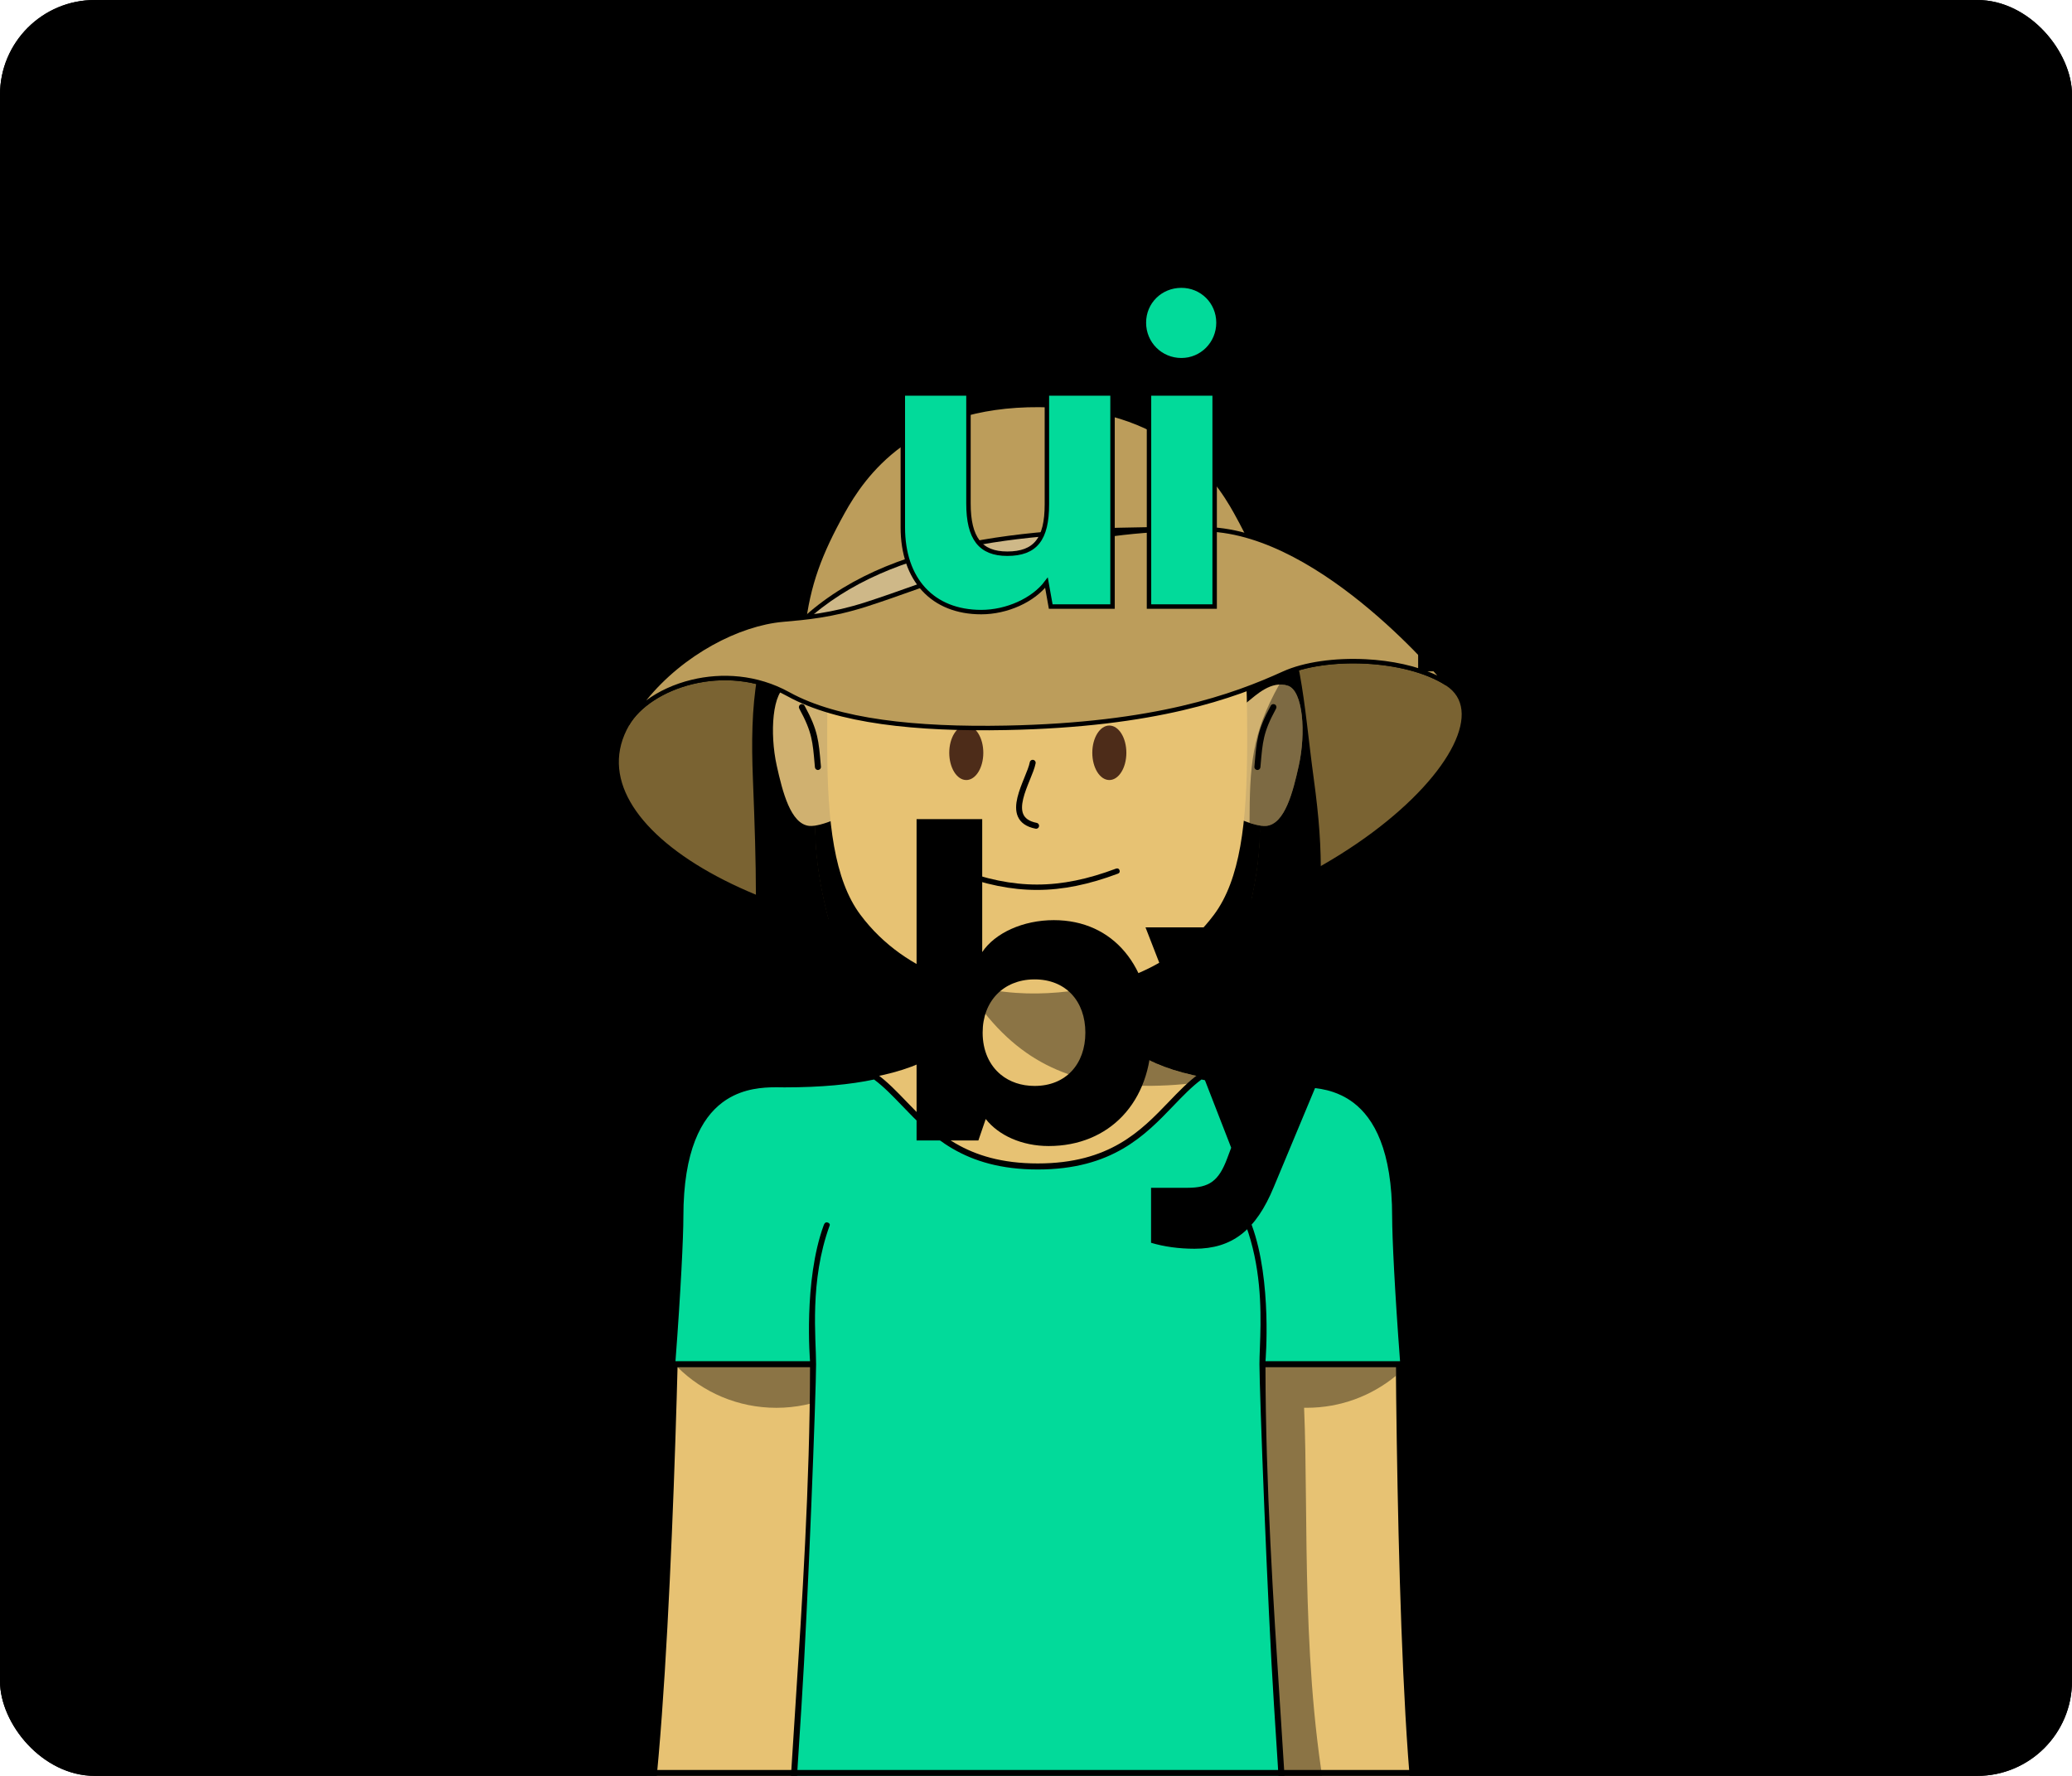 <svg width="1400" height="1200" viewBox="0 0 1400 1200" fill="none" xmlns="http://www.w3.org/2000/svg">
<g clip-path="url(#clip0_1847_2254)">
<rect width="1400" height="1200" rx="64" fill="Canvas"/>
<path opacity="0.1" fill-rule="evenodd" clip-rule="evenodd" d="M-615 600H300V648.167V650.17V656.167V658.17V849.536V857.536V921L-615 921V600ZM308 857.536V921V929H300L-615 929H-623V600V592H-615H300H308H1092H1100H2015H2023V600V921V929H2015L1100 929H1092V857.536H310L308 857.536ZM308 849.536L310 849.536L1090 849.536L1092 849.536V658.17H308V849.536ZM1100 849.536V857.536V921L2015 921V600H1100V648.167V650.17V656.167V658.17V849.536ZM308 648.167V600H1092V648.167H308Z" fill="CanvasText"/>
<rect opacity="0.1" x="4" y="-4" width="472" height="232" rx="20" transform="matrix(1 0 0 -1 -296.074 332)" stroke="CanvasText" stroke-width="8"/>
<path opacity="0.1" d="M-133.737 132.586C-153.05 123.555 -197.56 154.089 -211.723 190.118C-218.655 207.754 -226.646 224.39 -220.94 235.165C-204.977 265.306 -175.057 172.723 -154.036 179.026C-138.215 183.77 -160.232 245.114 -132.13 266.059C-93.682 294.716 -66.71 182.148 -22.361 200.386C-10.066 205.442 -33.775 275.951 -8.837 285.21C10.997 292.574 50.242 232.252 67.987 243.773C81.142 252.313 37.795 280.912 53.697 301.505C78.256 333.306 107.79 292.329 107.423 247.223C107.201 219.974 91.246 199.746 71.922 198.795C51.028 197.766 21.517 254.898 8.447 238.564C-3.455 223.688 12.91 136.334 -28.34 150.437C-69.59 164.54 -79.838 229.519 -107.943 214.547C-137.559 198.77 -108.49 144.391 -133.737 132.586Z" fill="CanvasText"/>
<path opacity="0.1" d="M1176.91 505C1171.59 505 1167.43 509.597 1167.96 514.896L1174.46 579.896C1174.92 584.496 1178.79 588 1183.41 588H1234.36C1238.99 588 1242.86 584.496 1243.32 579.896L1249.82 514.896C1250.35 509.597 1246.19 505 1240.86 505H1176.91Z" stroke="CanvasText" stroke-width="8" stroke-linejoin="round"/>
<path opacity="0.1" d="M1190.96 453.092C1190.96 453.092 1182.02 449.668 1174.38 452.132C1166.61 454.64 1159.4 461.549 1163.25 468.754C1166.72 475.229 1175.06 475.869 1182.02 473.603C1190.96 470.689 1192.45 462.16 1192.45 462.16" stroke="CanvasText" stroke-width="8" stroke-linecap="round"/>
<path opacity="0.1" d="M1220.12 449.337C1220.12 449.337 1229.76 445.686 1237.22 448.497C1244.69 451.307 1252.8 457.989 1248.88 465.068C1245.36 471.409 1237.22 472.188 1229.56 469.753C1221.9 467.319 1218.68 458.326 1218.68 458.326" stroke="CanvasText" stroke-width="8" stroke-linecap="round"/>
<path opacity="0.1" d="M1190.55 413.526C1190.55 413.526 1178.18 408.287 1167.31 413.613C1156.43 418.94 1150.11 429.12 1154.2 436.024C1158.57 443.429 1168.83 443.512 1178.51 439.513C1188.19 435.514 1192.31 424.323 1192.31 424.323" stroke="CanvasText" stroke-width="8" stroke-linecap="round"/>
<path opacity="0.1" d="M1219.36 407.214C1219.36 407.214 1230.34 403.886 1242.28 406.255C1254.23 408.624 1264.62 417.938 1260.35 426.587C1256.52 434.335 1245.04 435.078 1235 432.244C1226.38 429.812 1218.71 418.212 1218.71 418.212" stroke="CanvasText" stroke-width="8" stroke-linecap="round"/>
<path opacity="0.1" d="M1184.78 369.071C1184.78 369.071 1170.58 366.314 1157.14 374.926C1143.71 383.538 1139.08 393.295 1145.78 400.542C1151.8 407.055 1164.77 404.208 1174.29 398.375C1184.78 391.95 1188.22 379.656 1188.22 379.656" stroke="CanvasText" stroke-width="8" stroke-linecap="round"/>
<path opacity="0.1" d="M1213.54 368.202C1213.54 368.202 1221.85 363.02 1240.17 363.045C1258.48 363.07 1268.58 371.394 1265.27 381.334C1262.31 390.24 1249.02 393.101 1236.72 391.912C1226.15 390.891 1214.92 379.98 1214.92 379.98" stroke="CanvasText" stroke-width="8" stroke-linecap="round"/>
<path opacity="0.1" d="M1202.36 488.8C1210.03 445.545 1211.21 389.011 1192.13 356.31" stroke="CanvasText" stroke-width="8" stroke-linecap="round"/>
<path opacity="0.1" fill-rule="evenodd" clip-rule="evenodd" d="M524 586C524 582.686 526.686 580 530 580L870 580C873.314 580 876 582.686 876 586C876 589.314 873.314 592 870 592L530 592C526.686 592 524 589.314 524 586Z" fill="CanvasText"/>
<rect opacity="0.1" x="540" y="366" width="320" height="210" rx="12" stroke="CanvasText" stroke-width="8" stroke-linejoin="round"/>
<path opacity="0.1" d="M559 541.465L559 384.465L841 384.465L841 541.465L559 541.465Z" stroke="CanvasText" stroke-width="8" stroke-linecap="round" stroke-linejoin="round"/>
<path opacity="0.1" fill-rule="evenodd" clip-rule="evenodd" d="M239.746 521H274.065C281.245 521 287.065 526.82 287.065 534V579.402C287.065 586.582 281.245 592.402 274.065 592.402H239.746C232.566 592.402 226.746 586.582 226.746 579.402V577.715C225.785 577.906 224.792 578.006 223.771 578.006C218.17 578.006 213.405 574.971 210.176 570.667C206.948 566.364 205.07 560.603 205.07 554.41C205.07 548.217 206.948 542.456 210.176 538.153C213.405 533.849 218.17 530.813 223.771 530.813C224.902 530.813 225.998 530.937 227.055 531.17C228.347 525.351 233.538 521 239.746 521ZM223.771 570.006C224.764 570.006 225.767 569.796 226.746 569.371V539.449C225.767 539.024 224.764 538.813 223.771 538.813C221.252 538.813 218.668 540.165 216.576 542.953C214.483 545.743 213.07 549.781 213.07 554.41C213.07 559.039 214.483 563.077 216.576 565.866C218.668 568.655 221.252 570.006 223.771 570.006ZM234.746 579.402V573.558C234.747 573.557 234.747 573.557 234.748 573.556V535.264C234.747 535.263 234.747 535.263 234.746 535.262V534C234.746 533.953 234.747 533.907 234.748 533.86V533.267C234.748 530.505 236.987 528.267 239.748 528.267H274.067C276.829 528.267 279.067 530.505 279.067 533.267V578.669C279.067 578.716 279.066 578.762 279.065 578.809V579.402C279.065 582.164 276.827 584.402 274.065 584.402H239.746C236.985 584.402 234.746 582.164 234.746 579.402Z" fill="CanvasText"/>
<path opacity="0.1" d="M270.906 571.2C272.563 571.2 273.906 569.857 273.906 568.2C273.906 566.543 272.563 565.2 270.906 565.2C269.249 565.2 267.906 566.543 267.906 568.2C267.906 569.857 269.249 571.2 270.906 571.2Z" fill="CanvasText"/>
<path opacity="0.1" d="M247.906 542.201V571.201H252.906V560.357C252.906 559.56 253.384 558.684 254.556 557.884C255.733 557.081 257.211 556.659 258.264 556.659C259.052 556.659 259.63 556.971 260.067 557.52C260.541 558.117 260.906 559.086 260.906 560.357V571.2L265.906 571.201V560.357C265.906 558.177 265.284 556.048 263.98 554.408C262.638 552.721 260.644 551.659 258.264 551.659C256.551 551.659 254.619 552.156 252.906 553.054V542.202L247.906 542.201Z" fill="CanvasText"/>
<path opacity="0.1" d="M96.781 588L176.781 588" stroke="CanvasText" stroke-width="8" stroke-linecap="round"/>
<circle opacity="0.1" cx="700" cy="180" r="84" stroke="CanvasText" stroke-width="8"/>
<g opacity="0.1">
<path fill-rule="evenodd" clip-rule="evenodd" d="M772.725 180C772.725 177.055 770.337 174.667 767.392 174.667C764.446 174.667 762.059 177.055 762.059 180H772.725Z" fill="CanvasText"/>
<path d="M772.725 180C772.725 182.946 770.337 185.334 767.392 185.334C764.446 185.334 762.059 182.946 762.059 180M772.725 180C772.725 177.055 770.337 174.667 767.392 174.667C764.446 174.667 762.059 177.055 762.059 180M772.725 180H762.059" stroke="CanvasText" stroke-width="2"/>
</g>
<g opacity="0.1">
<path fill-rule="evenodd" clip-rule="evenodd" d="M627.275 180C627.275 182.945 629.663 185.333 632.608 185.333C635.554 185.333 637.941 182.945 637.941 180H627.275Z" fill="CanvasText"/>
<path d="M627.275 180C627.275 177.054 629.663 174.666 632.608 174.666C635.554 174.666 637.941 177.054 637.941 180M627.275 180C627.275 182.945 629.663 185.333 632.608 185.333C635.554 185.333 637.941 182.945 637.941 180M627.275 180H637.941" stroke="CanvasText" stroke-width="2"/>
</g>
<g opacity="0.1">
<path fill-rule="evenodd" clip-rule="evenodd" d="M694.665 247.392C694.665 250.338 697.053 252.726 699.999 252.726C702.944 252.726 705.332 250.338 705.332 247.392H694.665Z" fill="CanvasText"/>
<path d="M699.999 242.059C697.053 242.059 694.665 244.447 694.665 247.392H705.332C705.332 244.447 702.944 242.059 699.999 242.059Z" fill="CanvasText"/>
<path d="M694.665 247.392C694.665 244.447 697.053 242.059 699.999 242.059C702.944 242.059 705.332 244.447 705.332 247.392M694.665 247.392C694.665 250.338 697.053 252.726 699.999 252.726C702.944 252.726 705.332 250.338 705.332 247.392M694.665 247.392H705.332" stroke="CanvasText" stroke-width="2"/>
</g>
<path opacity="0.1" d="M699.999 117.94C697.053 117.94 694.665 115.552 694.665 112.607C694.665 109.661 697.053 107.273 699.999 107.273C702.944 107.273 705.332 109.661 705.332 112.607C705.332 115.552 702.944 117.94 699.999 117.94Z" stroke="CanvasText" stroke-width="2"/>
<path opacity="0.1" fill-rule="evenodd" clip-rule="evenodd" d="M772.727 181H704.15C703.728 182.76 702.214 184.095 700.364 184.251L683.981 222.735L680.301 221.169L696.684 182.684C696.09 181.951 695.735 181.017 695.735 180C695.735 178.172 696.884 176.612 698.5 176.005L698.5 117.94H701.5L701.5 176.004C702.813 176.496 703.818 177.617 704.15 179H772.727V181Z" fill="CanvasText"/>
<path opacity="0.1" d="M928.578 585.091L926.378 574.631C926.212 573.842 926.297 573.224 926.485 572.808C930.059 564.904 937.57 561 948.25 561C958.93 561 966.441 564.904 970.015 572.808C970.203 573.224 970.288 573.841 970.122 574.631L967.922 585.091C967.533 586.943 965.9 588.268 964.008 588.268H932.492C930.601 588.268 928.967 586.943 928.578 585.091Z" stroke="CanvasText" stroke-width="8" stroke-linejoin="round"/>
<rect opacity="0.1" x="354" y="496" width="92" height="92" rx="8" stroke="CanvasText" stroke-width="8"/>
<path opacity="0.1" d="M386.971 537.5V536.293L386.118 537.146L376.328 546.936V541.665L386.678 531.314H390.698L390.698 569.314H386.971L386.971 537.5Z" fill="CanvasText" stroke="CanvasText"/>
<path opacity="0.1" d="M398.789 549.724C398.789 542.9 400.37 538.297 402.684 535.411C404.991 532.535 408.063 531.314 411.17 531.314C414.279 531.314 417.382 532.535 419.717 535.413C422.061 538.3 423.67 542.902 423.67 549.724C423.67 557.146 422.057 562.045 419.71 565.077C417.375 568.096 414.276 569.314 411.17 569.314C408.065 569.314 404.998 568.096 402.692 565.08C400.374 562.047 398.789 557.148 398.789 549.724ZM411.17 534.451C409.116 534.451 406.929 535.483 405.275 537.922C403.629 540.348 402.516 544.152 402.516 549.724C402.516 556.456 403.621 560.565 405.275 563.003C406.955 565.479 409.164 566.178 411.17 566.178C413.175 566.178 415.412 565.481 417.123 563.006C418.808 560.569 419.943 556.458 419.943 549.724C419.943 544.15 418.8 540.345 417.123 537.918C415.438 535.481 413.222 534.451 411.17 534.451Z" fill="CanvasText" stroke="CanvasText"/>
<path opacity="0.1" fill-rule="evenodd" clip-rule="evenodd" d="M379.746 511.667C378.569 511.667 377.815 512.567 377.815 513.417C377.815 513.791 378.017 514.105 378.459 514.418C378.911 514.738 379.496 514.97 380.063 515.196L380.074 515.2C380.083 515.204 380.093 515.208 380.102 515.211C380.637 515.424 381.378 515.718 381.985 516.149C382.609 516.592 383.211 517.266 383.211 518.25C383.211 519.856 381.841 521.333 379.947 521.333C378.374 521.333 377.111 520.344 376.469 519.435L377.558 518.665C378.034 519.34 378.935 520 379.947 520C381.124 520 381.878 519.101 381.878 518.25C381.878 517.885 381.672 517.562 381.213 517.237C380.748 516.907 380.147 516.664 379.581 516.439C379.559 516.43 379.537 516.421 379.514 516.412C378.987 516.203 378.274 515.92 377.689 515.507C377.068 515.067 376.482 514.4 376.482 513.417C376.482 511.811 377.852 510.334 379.746 510.334C381.318 510.334 382.581 511.321 383.224 512.231L382.135 513C381.659 512.326 380.758 511.667 379.746 511.667Z" fill="CanvasText"/>
<path opacity="0.1" d="M416.039 513.335L419.118 521.791L417.949 525H419.283L423.529 513.335H422.196L419.784 519.96L417.372 513.335H416.039Z" fill="CanvasText"/>
<path opacity="0.1" d="M391.356 513.335V521.334H390.022V520.32C389.831 520.976 388.783 521.668 388.039 521.668C386.207 521.668 384.723 519.97 384.723 518.08V513.335H386.056V518.08C386.056 519.273 386.983 520.335 388.039 520.335C389.096 520.335 390.022 519.441 390.022 518.248V513.335H391.356Z" fill="CanvasText"/>
<path opacity="0.1" d="M392.855 521.334V513.334H394.189V514.349C394.38 513.692 395.095 513.001 396.172 513.001C398.337 513.001 399.488 514.699 399.488 516.589V521.334H398.155V516.589C398.155 515.396 397.228 514.251 396.172 514.251C395.115 514.251 394.189 515.228 394.189 516.421V521.334H392.855Z" fill="CanvasText"/>
<path opacity="0.1" fill-rule="evenodd" clip-rule="evenodd" d="M406.288 520.655C405.735 521.081 405.048 521.334 404.305 521.334C402.473 521.334 400.988 519.802 400.988 517.913L400.988 516.089C400.988 514.199 402.473 512.668 404.305 512.668C405.048 512.668 405.735 512.92 406.288 513.346V510H407.621V521.333H406.288V520.655ZM404.305 514.001C405.361 514.001 406.288 514.896 406.288 516.089V517.913C406.288 519.105 405.361 520.001 404.305 520.001C403.248 520.001 402.322 519.105 402.322 517.913L402.322 516.089C402.322 514.896 403.248 514.001 404.305 514.001Z" fill="CanvasText"/>
<path opacity="0.1" fill-rule="evenodd" clip-rule="evenodd" d="M412.329 514.668C411.328 514.668 410.638 515.194 410.385 515.704L409.191 515.111C409.688 514.109 410.866 513.335 412.329 513.335C413.993 513.335 415.537 514.497 415.537 516.154V521.334L414.204 521.334V520.589C413.57 521.064 412.787 521.334 412.051 521.334C411.345 521.334 410.635 521.197 410.08 520.834C409.491 520.449 409.121 519.836 409.121 519.039C409.121 518.285 409.414 517.687 409.902 517.254C410.367 516.843 410.97 516.614 411.565 516.483C412.15 516.353 412.675 516.3 413.193 516.263C413.346 516.251 413.496 516.242 413.645 516.232C413.829 516.22 414.014 516.208 414.204 516.193V516.154C414.204 515.433 413.473 514.668 412.329 514.668ZM414.204 517.53C414.031 517.543 413.865 517.554 413.705 517.564C413.561 517.574 413.423 517.583 413.29 517.592C412.798 517.628 412.346 517.676 411.853 517.784C411.37 517.891 411.013 518.052 410.786 518.253C410.583 518.432 410.454 518.668 410.454 519.039C410.454 519.37 410.583 519.57 410.809 519.718C411.069 519.888 411.491 520.001 412.051 520.001C412.517 520.001 413.073 519.805 413.507 519.441C413.932 519.085 414.204 518.603 414.204 518.03V517.53Z" fill="CanvasText"/>
<path opacity="0.1" d="M375 489V503" stroke="CanvasText" stroke-width="4" stroke-linecap="round" stroke-linejoin="round"/>
<path opacity="0.1" d="M385 489V503" stroke="CanvasText" stroke-width="4" stroke-linecap="round" stroke-linejoin="round"/>
<path opacity="0.1" d="M395 489V503" stroke="CanvasText" stroke-width="4" stroke-linecap="round" stroke-linejoin="round"/>
<path opacity="0.1" d="M405 489V503" stroke="CanvasText" stroke-width="4" stroke-linecap="round" stroke-linejoin="round"/>
<path opacity="0.1" d="M415 489V503" stroke="CanvasText" stroke-width="4" stroke-linecap="round" stroke-linejoin="round"/>
<path opacity="0.1" d="M425 489V503" stroke="CanvasText" stroke-width="4" stroke-linecap="round" stroke-linejoin="round"/>
<path opacity="0.1" fill-rule="evenodd" clip-rule="evenodd" d="M303.999 -400C303.999 -402.209 302.208 -404 299.999 -404C297.79 -404 295.999 -402.209 295.999 -400V97.613C273.589 99.387 255.338 115.936 250.986 137.519C249.895 142.933 254.476 147.455 259.999 147.455H339.999C345.522 147.455 350.103 142.933 349.012 137.519C344.66 115.936 326.409 99.387 303.999 97.613V-400ZM299.999 105.455C320.306 105.455 337.263 119.875 341.157 139.038C341.001 139.204 340.599 139.455 339.999 139.455H259.999C259.399 139.455 258.997 139.204 258.841 139.038C262.735 119.875 279.692 105.455 299.999 105.455Z" fill="CanvasText"/>
<circle opacity="0.1" cx="1095" cy="554.5" r="25" stroke="CanvasText" stroke-width="8"/>
<path opacity="0.1" fill-rule="evenodd" clip-rule="evenodd" d="M1031 513C1028.79 513 1027 514.791 1027 517H1017C1010.37 517 1005 522.373 1005 529V580C1005 585.799 1009.11 590.637 1014.58 591.756C1015.36 591.916 1016.17 592 1017 592H1031H1129C1135.63 592 1141 586.627 1141 580V529C1141 522.373 1135.63 517 1129 517H1035C1035 514.791 1033.21 513 1031 513ZM1129 525H1042.32C1042.76 526.251 1043 527.597 1043 529V580C1043 581.403 1042.76 582.749 1042.32 584H1129C1131.21 584 1133 582.209 1133 580V529C1133 526.791 1131.21 525 1129 525ZM1017 525H1031C1033.21 525 1035 526.791 1035 529V580C1035 582.209 1033.21 584 1031 584H1017C1016.86 584 1016.73 583.993 1016.59 583.979C1014.57 583.775 1013 582.071 1013 580V529C1013 526.791 1014.79 525 1017 525Z" fill="CanvasText"/>
<circle opacity="0.1" cx="1095" cy="554.5" r="3.5" stroke="CanvasText" stroke-width="3"/>
<path fill-rule="evenodd" clip-rule="evenodd" d="M496.071 457.532C453.159 457.532 428.391 424.7 428.391 379.196C428.391 332.828 456.327 304.892 496.359 304.892C516.807 304.892 534.951 313.82 543.015 327.068L545.319 309.5H587.079V522.62H542.727V439.1C534.375 450.044 515.943 457.532 496.071 457.532ZM473.031 381.5C473.031 360.188 486.279 345.5 507.303 345.5C528.039 345.5 542.439 359.9 542.439 381.5C542.439 403.1 528.039 417.5 507.303 417.5C486.279 417.5 473.031 402.812 473.031 381.5Z" fill="CanvasText"/>
<path d="M944.412 309.499C938.364 308.059 932.604 307.483 927.42 307.483C908.124 307.483 895.452 316.987 889.404 331.099L887.1 309.787H845.34V453.499H889.692V391.003C889.692 362.491 904.956 351.259 930.3 351.259H944.412V309.499Z" fill="CanvasText"/>
<path fill-rule="evenodd" clip-rule="evenodd" d="M485.487 770.5H443.727V553.348H488.079V643.204C496.719 630.244 515.727 621.604 536.463 621.604C576.783 621.604 602.415 652.996 602.415 699.94C602.415 744.58 573.903 774.244 533.007 774.244C514.902 774.244 499.119 767.043 490.458 755.979L485.487 770.5ZM500.703 726.054C506.661 730.911 514.483 733.636 523.503 733.636C544.527 733.636 557.775 718.948 557.775 697.636C557.775 676.324 544.527 661.636 523.503 661.636C523.252 661.636 523.003 661.638 522.755 661.642C502.421 661.984 488.367 676.296 488.367 697.636C488.367 709.84 492.964 719.745 500.703 726.054Z" fill="CanvasText"/>
<path d="M990.408 578.692C990.408 592.804 979.176 604.036 965.352 604.036C951.24 604.036 940.008 592.804 940.008 578.692C940.008 564.58 951.24 553.636 965.352 553.636C979.176 553.636 990.408 564.58 990.408 578.692Z" fill="CanvasText"/>
<path d="M943.464 770.5H987.816V626.5H943.464V770.5Z" fill="CanvasText"/>
<path d="M423.783 489.345C383.107 560.052 521.434 639.342 693.332 639.342C886.74 639.342 1031.63 496.713 977.789 461.904C949.827 443.826 895.463 442.363 867.363 455.144C833.412 470.585 780.824 489.811 679.892 491.803C618.97 493.005 565.964 487.446 532.738 469.122L532.519 469.001C489.871 445.479 438.436 463.872 423.783 489.345Z" fill="#7A6332"/>
<path fill-rule="evenodd" clip-rule="evenodd" d="M701.089 454.802C652.053 454.802 608.025 454.379 574.516 494.04C521.438 541.883 574.516 664.912 574.516 664.912H827.661C827.661 664.912 880.736 541.884 827.661 494.04C794.151 454.378 750.124 454.802 701.089 454.802Z" fill="black"/>
<path d="M574.516 494.04C608.025 454.379 652.053 454.802 701.089 454.802C750.124 454.802 794.151 454.378 827.661 494.04C880.736 541.884 827.661 664.912 827.661 664.912H574.516C574.516 664.912 521.438 541.883 574.516 494.04Z" fill="black"/>
<path fill-rule="evenodd" clip-rule="evenodd" d="M701.089 454.802C652.053 454.802 608.025 454.379 574.516 494.04C521.438 541.883 574.516 664.912 574.516 664.912H827.661C827.661 664.912 880.736 541.884 827.661 494.04C794.151 454.378 750.124 454.802 701.089 454.802Z" fill="black"/>
<path fill-rule="evenodd" clip-rule="evenodd" d="M701.089 345.95C519.838 345.95 504.924 430.556 508.699 525.683C511.294 591.088 511.574 618.459 508.699 681.367C679.86 688.103 766.952 676.879 887.61 676.879C892.969 602.413 895.084 580.422 887.61 525.683C873.926 425.457 882.339 345.95 701.089 345.95ZM701.089 454.802C652.053 454.802 608.025 454.379 574.516 494.04C521.438 541.883 574.516 664.912 574.516 664.912H827.661C827.661 664.912 880.736 541.884 827.661 494.04C794.151 454.378 750.124 454.802 701.089 454.802Z" fill="black"/>
<path d="M655.765 661.226C655.748 659.066 655.733 657.093 655.807 655.359C655.81 655.3 655.812 655.241 655.815 655.183H746.566C746.569 655.241 746.571 655.3 746.574 655.359C746.648 657.093 746.632 659.066 746.616 661.226C744.221 673.138 746.384 690.757 760.968 705.521C775.865 720.602 810.724 732.704 872.079 732.704C872.831 732.704 873.665 732.693 874.573 732.68C893.202 732.421 942.681 731.732 942.681 822.223V822.229C942.681 868.282 942.68 1126.6 955.638 1232.11H867.581C867.551 1231.43 867.52 1230.75 867.489 1230.07H534.893C534.861 1230.75 534.831 1231.43 534.801 1232.11H440.152C454.265 1126.6 459.701 868.257 459.701 822.223C459.701 731.732 509.179 732.421 527.808 732.68C528.716 732.693 529.55 732.704 530.302 732.704C591.657 732.704 626.517 720.602 641.413 705.521C655.997 690.757 658.16 673.138 655.765 661.226Z" fill="#E7C273"/>
<path d="M655.756 661.226C656.392 664.387 656.706 667.951 656.553 671.756C658.158 674.633 659.902 677.343 661.793 679.885C693.292 722.213 731.34 734.269 777.935 733.711C792.839 733.532 807.34 732.292 821.201 729.301C790.654 724.698 771.303 715.88 761.119 705.682C761.065 705.628 761.012 705.575 760.959 705.521C760.879 705.44 760.799 705.359 760.72 705.278C746.352 690.564 744.225 673.074 746.606 661.227C746.623 659.067 746.639 657.093 746.565 655.359L746.557 655.183H655.806L655.798 655.359C655.724 657.093 655.739 659.066 655.756 661.226Z" fill="black" fill-opacity="0.4"/>
<path d="M457.812 923.858C474.957 940.816 498.531 951.287 524.55 951.287C576.964 951.287 619.454 908.797 619.454 856.383C619.454 803.969 576.964 761.479 524.55 761.479C501.329 761.479 480.056 769.819 463.563 783.667C461.117 794.203 459.7 806.906 459.7 822.222C459.7 837.395 459.11 875.631 457.812 923.858Z" fill="black" fill-opacity="0.4"/>
<path d="M882.892 761.46C903.252 761.46 922.115 767.872 937.572 778.786C940.777 790.214 942.683 804.463 942.683 822.224V822.234C942.683 838.015 942.683 878.712 943.204 929.642C926.807 943.153 905.797 951.267 882.892 951.267C882.308 951.267 881.726 951.262 881.145 951.252C884.324 1025 878.484 1132.97 899.032 1232.11H867.583C867.553 1231.43 867.522 1230.75 867.491 1230.07H818.71L798.513 899.845C791.787 886.819 787.988 872.035 787.988 856.364C787.988 803.95 830.478 761.46 882.892 761.46Z" fill="black" fill-opacity="0.4"/>
<path d="M534.895 1230.07H867.491C866.494 1208.28 864.777 1181.87 862.866 1152.49L862.864 1152.46C858.456 1084.66 853.018 1001.04 853.018 921.817H948.183C944.509 873.782 942.683 835.975 942.683 822.224C942.683 731.733 893.204 732.422 874.575 732.681C873.668 732.694 872.833 732.705 872.081 732.705C846.986 732.705 827.094 730.681 811.327 727.256C804.263 732.362 797.942 738.943 791.276 745.884C772.347 765.593 750.629 788.206 701.193 788.206C651.756 788.206 630.039 765.593 611.11 745.884C604.444 738.943 598.123 732.362 591.059 727.256C575.292 730.681 555.4 732.705 530.305 732.705C529.553 732.705 528.719 732.694 527.811 732.681C509.182 732.422 459.703 731.733 459.703 822.224C459.703 835.975 457.877 873.782 454.203 921.817H549.368C549.368 1001.04 543.93 1084.66 539.522 1152.46C537.61 1181.85 535.892 1208.27 534.895 1230.07Z" fill="#02DA9A"/>
<path d="M530.295 730.664C529.774 730.664 529.214 730.658 528.606 730.65C529.214 730.658 529.797 730.664 530.295 730.664Z" fill="black"/>
<path fill-rule="evenodd" clip-rule="evenodd" d="M524.171 734.691C515.404 734.7 502.786 735.514 491.198 742.837C502.784 735.516 515.403 734.7 524.171 734.691Z" fill="black"/>
<path fill-rule="evenodd" clip-rule="evenodd" d="M592.246 725.601C591.776 725.261 591.183 725.137 590.617 725.26C575.028 728.647 555.287 730.664 530.295 730.664C529.774 730.664 529.214 730.658 528.606 730.65C528.34 730.646 527.191 730.631 526.912 730.627C517.378 730.506 500.298 730.634 485.531 741.792C470.123 753.435 457.652 776.637 457.652 822.223C457.652 835.89 455.832 873.628 452.158 921.66C452.115 922.227 452.31 922.786 452.696 923.203C453.083 923.62 453.625 923.857 454.194 923.857H547.316C547.224 1002.4 541.847 1085.1 537.475 1152.32L537.475 1152.33L537.475 1152.33C535.564 1181.71 533.844 1208.16 532.847 1229.97C532.821 1230.53 533.025 1231.07 533.41 1231.48C533.795 1231.88 534.328 1232.11 534.886 1232.11H867.482C868.039 1232.11 868.572 1231.88 868.958 1231.48C869.343 1231.07 869.546 1230.53 869.521 1229.97C868.585 1209.53 867.017 1185.03 865.251 1157.85L864.898 1152.42L864.895 1152.38C860.524 1085.16 855.143 1002.4 855.051 923.857H948.174C948.742 923.857 949.285 923.62 949.671 923.203C950.057 922.786 950.252 922.227 950.209 921.66C946.535 873.628 944.715 835.89 944.715 822.223C944.715 776.637 932.244 753.435 916.836 741.792L916.827 741.785C902.062 730.633 884.995 730.506 875.464 730.627C875.148 730.631 874.699 730.637 874.383 730.642C874.155 730.645 874.017 730.647 873.789 730.65C873.171 730.658 872.576 730.664 872.072 730.664C847.08 730.664 827.339 728.647 811.751 725.26C811.184 725.137 810.592 725.261 810.122 725.601C802.909 730.815 796.481 737.507 789.868 744.392C780.387 754.264 770.334 764.717 756.64 772.67C742.994 780.596 725.562 786.164 701.183 786.164C676.804 786.164 659.373 780.596 645.727 772.67C632.034 764.717 621.98 754.264 612.499 744.392C605.886 737.507 599.459 730.815 592.246 725.601ZM461.744 822.223C461.744 777.318 474.013 755.62 488.001 745.049C488.662 744.55 489.327 744.075 489.996 743.623C490.395 743.353 490.796 743.091 491.198 742.837C502.786 735.514 515.404 734.7 524.171 734.691C524.514 734.691 524.853 734.692 525.187 734.694C525.484 734.695 525.776 734.698 526.063 734.7C526.674 734.706 527.261 734.714 527.817 734.722C528.145 734.727 528.467 734.731 528.781 734.735C529.316 734.742 529.826 734.746 530.304 734.746C555.03 734.746 574.794 732.789 590.591 729.443C597.189 734.344 603.18 740.574 609.638 747.298C619.067 757.116 629.462 767.939 643.685 776.2C657.989 784.508 676.135 790.246 701.192 790.246C726.25 790.246 744.396 784.508 758.7 776.2C772.923 767.939 783.318 757.116 792.748 747.298C799.205 740.574 805.196 734.344 811.794 729.443C827.592 732.789 847.355 734.746 872.081 734.746C872.559 734.746 874.064 734.728 874.601 734.722C875.767 734.705 877.044 734.688 878.412 734.692C880.304 734.696 882.371 734.74 884.565 734.878C889.537 735.193 895.162 735.995 900.881 737.94C902.733 738.57 904.595 739.32 906.448 740.212C909.132 741.504 911.796 743.094 914.384 745.049C928.373 755.62 940.641 777.318 940.641 822.223C940.641 835.848 942.417 872.781 945.98 919.775H855.059C855.059 919.775 859.663 865.801 845.854 827.995C845.467 826.936 844.94 825.954 843.813 825.954C842.685 825.954 841.385 826.936 841.772 827.995C851.774 855.379 852.115 883.08 851.544 902.962C851.462 905.799 851.362 908.476 851.269 910.971L851.268 910.973L851.268 910.98C851.113 915.136 850.976 918.785 850.976 921.816C850.976 939.397 856.405 1084.44 860.81 1152.33L860.827 1152.59L860.827 1152.6C862.676 1181.03 864.344 1206.68 865.352 1228.03H537.033C538.042 1206.67 539.709 1181.04 541.558 1152.59L541.56 1152.56C545.968 1084.78 551.409 939.419 551.409 921.816C551.409 904.213 546.805 865.801 560.614 827.995C561.001 826.936 559.7 825.954 558.573 825.954C557.446 825.954 556.918 826.936 556.532 827.995C542.723 865.801 547.326 919.775 547.326 919.775H456.405C459.968 872.781 461.744 835.848 461.744 822.223Z" fill="black"/>
<path fill-rule="evenodd" clip-rule="evenodd" d="M619.735 394.897C672.375 376.17 735.797 353.608 815.775 356.118C855.897 357.377 896.754 383.751 927.414 409.541C942.781 422.468 955.662 435.313 964.7 444.925C969.22 449.732 972.781 453.733 975.214 456.534C976.431 457.935 977.366 459.036 977.997 459.788C978.131 459.947 978.251 460.091 978.357 460.218C978.502 460.392 978.622 460.536 978.715 460.649L978.811 460.765C985.786 465.348 989.604 471.734 990.461 479.353C991.318 486.974 989.202 495.701 984.612 504.982C975.432 523.545 956.12 544.807 929.185 564.886C875.281 605.07 790.395 640.851 693.335 640.851C607.184 640.851 529.361 620.988 478.105 592.174C452.488 577.774 433.381 561.067 423.258 543.361C413.089 525.573 412.01 506.785 422.476 488.591C446.444 446.927 493.568 420.244 528.857 417.188C544.404 415.842 561.799 414.334 584.761 406.956C595.872 403.385 607.479 399.257 619.678 394.917L619.735 394.897ZM425.094 490.097C415.223 507.257 416.181 524.896 425.88 541.861C435.626 558.909 454.217 575.281 479.585 589.541C530.298 618.05 607.587 637.831 693.335 637.831C789.682 637.831 873.946 602.298 927.38 562.465C954.113 542.535 973.017 521.614 981.904 503.643C986.348 494.659 988.229 486.531 987.46 479.69C986.698 472.919 983.33 467.282 976.971 463.172C963.301 454.333 943.016 449.481 922.555 448.46C902.097 447.439 881.745 450.262 867.991 456.518C833.863 472.039 781.073 491.316 679.925 493.312C618.99 494.515 565.619 488.979 532.011 470.444L531.792 470.323C510.847 458.771 487.722 457.5 468.01 462.267C448.246 467.047 432.15 477.832 425.094 490.097ZM533.251 467.678L533.47 467.799C566.313 485.912 618.955 491.495 679.865 490.293C780.58 488.305 832.966 469.129 866.74 453.768C881.085 447.244 901.966 444.408 922.705 445.443C940.066 446.31 957.528 449.898 971.139 456.465C968.886 453.913 965.979 450.695 962.5 446.994C953.518 437.443 940.724 424.684 925.47 411.853C894.885 386.126 854.711 360.362 815.68 359.137C736.301 356.646 673.345 379.031 620.69 397.763L620.678 397.767C608.493 402.102 596.845 406.245 585.686 409.831C562.39 417.317 544.714 418.847 529.136 420.196L529.118 420.198C499.8 422.736 461.754 442.187 436.659 473.269C444.989 467.078 455.589 462.164 467.3 459.332C487.631 454.415 511.548 455.708 533.251 467.678Z" fill="black"/>
<path d="M870.147 463.327C880.56 466.711 882.433 495.421 877.542 517.419C873.647 534.935 868.215 556.816 855.569 558.086C847.938 558.852 828.345 550.518 825.498 545.159C811.103 518.063 818.338 493.954 842.292 474.781C849.004 469.409 858.961 459.691 870.147 463.327Z" fill="#D0B170"/>
<path d="M870.143 463.327C868.174 462.686 866.242 462.46 864.359 462.552C845.572 496.006 844.41 517.977 844.277 556.027C848.689 557.493 852.872 558.356 855.565 558.086C868.211 556.816 873.643 534.935 877.538 517.419C882.43 495.421 880.557 466.711 870.143 463.327Z" fill="black" fill-opacity="0.4"/>
<path fill-rule="evenodd" clip-rule="evenodd" d="M861.408 476.02C860.419 475.48 859.179 475.845 858.639 476.835C854.065 485.221 851.649 491.153 850.206 497.25C848.884 502.839 848.395 508.515 847.734 516.182C847.681 516.801 847.627 517.433 847.57 518.08C847.473 519.203 848.304 520.192 849.428 520.29C850.551 520.387 851.54 519.556 851.638 518.433C851.691 517.82 851.743 517.222 851.793 516.638C852.465 508.852 852.929 503.475 854.179 498.19C855.51 492.567 857.752 486.986 862.223 478.79C862.763 477.8 862.398 476.56 861.408 476.02Z" fill="black"/>
<path d="M532.231 463.327C521.818 466.711 519.945 495.421 524.836 517.419C528.731 534.935 534.163 556.816 546.809 558.086C554.44 558.852 574.032 550.518 576.88 545.159C591.274 518.063 584.04 493.954 560.086 474.781C553.374 469.409 543.417 459.691 532.231 463.327Z" fill="#D0B170"/>
<path fill-rule="evenodd" clip-rule="evenodd" d="M540.849 476.02C541.839 475.48 543.079 475.845 543.619 476.835C548.193 485.221 550.608 491.153 552.051 497.25C553.374 502.839 553.863 508.515 554.523 516.182C554.577 516.801 554.631 517.433 554.687 518.08C554.785 519.203 553.953 520.192 552.83 520.29C551.707 520.387 550.718 519.556 550.62 518.433C550.567 517.82 550.515 517.222 550.465 516.638C549.793 508.852 549.329 503.475 548.079 498.19C546.748 492.567 544.506 486.986 540.035 478.79C539.495 477.8 539.86 476.56 540.849 476.02Z" fill="black"/>
<path d="M581.283 618.03C563.721 594.43 559.045 556.12 558.926 504.834C558.77 437.042 560.562 410.992 583.911 379.159C600.111 357.073 639.854 336.154 700.797 336.697C761.74 336.154 801.483 357.073 817.683 379.159C841.032 410.992 842.824 437.042 842.668 504.834C842.549 556.12 837.873 594.43 820.311 618.03C789.133 659.927 737.712 670.755 700.797 671.307C663.882 671.859 612.461 659.927 581.283 618.03Z" fill="#E7C273"/>
<path d="M664.399 508.673C664.399 518.841 659.248 527.083 652.893 527.083C646.538 527.083 641.387 518.841 641.387 508.673C641.387 498.505 646.538 490.263 652.893 490.263C659.248 490.263 664.399 498.505 664.399 508.673Z" fill="#4D2C19"/>
<path d="M761.056 508.673C761.056 518.841 755.904 527.083 749.549 527.083C743.195 527.083 738.043 518.841 738.043 508.673C738.043 498.505 743.195 490.263 749.549 490.263C755.904 490.263 761.056 498.505 761.056 508.673Z" fill="#4D2C19"/>
<path d="M776.023 474.15C778.045 476.409 777.747 479.767 774.872 482.204C766.958 488.914 763.645 475.097 751.86 475.301C745.051 475.418 740.84 481.522 736.901 475.301C731.366 466.557 744.668 462.644 753.01 462.644C762.786 462.643 772.672 470.407 776.023 474.15Z" fill="#3A2113"/>
<path d="M627.59 474.15C625.568 476.409 625.866 479.767 628.741 482.204C636.656 488.914 639.969 475.097 651.754 475.301C658.563 475.418 662.773 481.522 666.712 475.301C672.247 466.557 658.945 462.644 650.603 462.644C640.827 462.643 630.942 470.407 627.59 474.15Z" fill="#3A2113"/>
<path d="M697.773 515.424C695.617 527.048 676.838 553.395 700.074 557.997" stroke="black" stroke-width="4" stroke-linecap="round"/>
<path fill-rule="evenodd" clip-rule="evenodd" d="M644.846 588.064C645.186 586.991 646.073 586.574 647.148 586.913C685.486 601.3 715.819 601.3 754.157 586.913C755.232 586.574 756.118 586.991 756.458 588.064C756.798 589.136 756.383 590.026 755.307 590.365C716.168 605.005 685.136 605.005 645.997 590.365C644.922 590.026 644.506 589.136 644.846 588.064Z" fill="black"/>
<path fill-rule="evenodd" clip-rule="evenodd" d="M540.773 452.356H863.682C862.581 406.255 854.914 381.821 835.126 346.114C821.206 320.995 788.298 274.137 702.228 273.624C616.134 273.111 583.249 320.995 569.329 346.114C553.943 373.878 545.885 394.826 542.544 424.445C541.588 432.918 541.018 442.101 540.773 452.356Z" fill="#BC9D5B"/>
<path fill-rule="evenodd" clip-rule="evenodd" d="M609.596 301.479C589.128 316.341 577.557 334.376 570.646 346.846C555.326 374.49 547.353 395.247 544.04 424.614C543.139 432.606 542.582 441.246 542.319 450.845H862.128C861.52 428.63 859.335 411.552 854.952 395.74C850.468 379.563 843.664 364.643 833.801 346.846C826.895 334.384 815.319 316.603 794.847 301.867C774.392 287.143 744.957 275.389 702.215 275.134C659.471 274.879 630.045 286.632 609.596 301.479ZM607.822 299.035C628.819 283.788 658.882 271.855 702.233 272.113C745.561 272.372 775.615 284.302 796.611 299.416C817.591 314.517 829.429 332.725 836.443 345.382C846.368 363.291 853.291 378.441 857.863 394.933C862.434 411.425 864.635 429.191 865.187 452.32L865.224 453.866H539.223L539.26 452.32C539.505 442.031 540.077 432.802 541.039 424.275C544.408 394.405 552.552 373.265 568.004 345.382C575.014 332.733 586.844 314.266 607.822 299.035Z" fill="black"/>
<path fill-rule="evenodd" clip-rule="evenodd" d="M533.781 428.304C591.169 365.882 691.158 357.637 794.297 357.637L533.781 428.304Z" fill="#CEB888"/>
<path fill-rule="evenodd" clip-rule="evenodd" d="M538.602 425.434L782.832 359.185C735.26 359.498 688.771 361.941 647.21 371.039C604.243 380.444 566.657 396.937 538.602 425.434ZM646.565 368.088C691.795 358.188 742.713 356.128 794.302 356.128L794.698 359.096L529.137 431.132L532.675 427.283C561.653 395.763 601.326 377.991 646.565 368.088Z" fill="black"/>
<path d="M977.787 461.904C977.787 461.904 894.876 360.112 815.724 357.628C736.03 355.127 672.833 377.609 620.18 396.34C607.986 400.678 596.357 404.815 585.219 408.394C562.086 415.827 544.548 417.346 528.983 418.694C494.189 421.706 447.504 448.107 423.781 489.345C438.434 463.872 489.869 445.479 532.517 469.001L532.736 469.122C565.962 487.447 618.968 493.005 679.891 491.803C780.823 489.811 833.411 470.585 867.361 455.144C895.461 442.363 949.825 443.826 977.787 461.904Z" fill="#BC9D5B"/>
<path fill-rule="evenodd" clip-rule="evenodd" d="M619.731 394.897C672.372 376.17 735.793 353.608 815.772 356.118C855.893 357.377 896.751 383.751 927.41 409.541C942.778 422.468 955.658 435.313 964.696 444.925C969.216 449.732 972.778 453.733 975.211 456.534C976.427 457.935 977.362 459.036 977.994 459.788C978.31 460.164 978.55 460.453 978.711 460.649C978.792 460.747 978.854 460.821 978.895 460.872L978.942 460.929L978.954 460.944L978.957 460.948C978.958 460.949 978.959 460.95 977.788 461.903L978.959 460.95L976.968 463.172C963.297 454.333 943.013 449.481 922.551 448.46C902.093 447.439 881.742 450.262 867.987 456.518C833.86 472.039 781.07 491.316 679.921 493.312C618.986 494.515 565.616 488.979 532.008 470.444L531.788 470.323C510.843 458.771 487.719 457.5 468.007 462.267C448.242 467.047 432.146 477.832 425.091 490.097L422.473 488.591C446.44 446.927 493.564 420.244 528.854 417.188C544.4 415.842 561.795 414.334 584.758 406.956C595.869 403.385 607.475 399.257 619.674 394.917L619.731 394.897ZM436.656 473.269C444.986 467.078 455.586 462.164 467.297 459.332C487.627 454.415 511.544 455.708 533.247 467.678L533.466 467.799C566.309 485.912 618.952 491.495 679.862 490.293C780.577 488.305 832.963 469.129 866.736 453.768C881.082 447.244 901.962 444.408 922.702 445.443C940.063 446.31 957.524 449.898 971.136 456.465C968.882 453.913 965.976 450.695 962.496 446.994C953.515 437.443 940.72 424.684 925.466 411.853C894.882 386.126 854.707 360.362 815.677 359.137C736.297 356.646 673.341 379.031 620.687 397.763L620.674 397.767C608.489 402.102 596.842 406.245 585.682 409.831C562.386 417.317 544.71 418.847 529.132 420.196L529.114 420.198C499.796 422.736 461.751 442.187 436.656 473.269Z" fill="black"/>
<path fill-rule="evenodd" clip-rule="evenodd" d="M209.289 453.652H160.617L236.649 240.532H282.153L357.897 453.652H308.361L293.385 408.724H224.65L209.289 453.652ZM238.089 369.556H280.137L264.873 324.052C262.962 318.079 260.852 311.312 259.695 306.22C259.458 305.174 259.26 304.199 259.113 303.316C258.249 308.212 255.945 316.276 253.353 324.052L238.089 369.556Z" fill="CanvasText"/>
<path d="M707.36 265.864V340.744C707.36 364.36 699.584 374.152 680.576 374.152C662.432 374.152 654.368 363.784 654.368 340.168V265.864H610.016V356.296C610.016 391.72 630.176 413.608 663.008 413.608C680.288 413.608 698.144 405.544 707.072 393.736L709.952 409.864H751.712V265.864H707.36Z" fill="#02DA9A" stroke="black" stroke-width="3"/>
<path d="M798.242 243.4C812.066 243.4 823.298 232.168 823.298 218.056C823.298 203.944 812.066 193 798.242 193C784.13 193 772.898 203.944 772.898 218.056C772.898 232.168 784.13 243.4 798.242 243.4ZM798.242 243.4C812.066 243.4 823.298 232.168 823.298 218.056C823.298 203.944 812.066 193 798.242 193C784.13 193 772.898 203.944 772.898 218.056C772.898 232.168 784.13 243.4 798.242 243.4Z" fill="#02DA9A" stroke="black" stroke-width="3"/>
<path d="M820.707 409.864H776.355V265.864H820.707V409.864Z" fill="#02DA9A" stroke="black" stroke-width="3"/>
<path d="M1002.56 453.652V417.652L1019.55 399.796L1051.8 453.652H1103.07L1050.65 366.676L1104.8 309.652H1049.21L1002.56 361.492V236.5H958.203V453.652H1002.56Z" fill="CanvasText"/>
<path d="M1102.85 522.772C1111.49 525.364 1121.57 526.804 1132.23 526.804C1157.57 526.804 1173.7 514.42 1185.8 485.044L1258.95 309.652H1212.87L1178.02 402.1L1146.63 309.652H1099.11L1157 458.548L1154.41 465.46C1148.65 481.012 1142.31 485.62 1127.33 485.62H1102.85V522.772Z" fill="CanvasText"/>
<path d="M154.079 770.652V691.74C154.079 673.884 165.311 662.364 182.879 662.364C198.143 662.364 208.223 674.172 208.223 692.316V770.652H252.575V681.66C252.575 643.932 232.703 622.044 198.431 622.044C179.711 622.044 163.295 629.244 154.367 641.628V553.5H109.727V770.652H154.079Z" fill="CanvasText"/>
<path fill-rule="evenodd" clip-rule="evenodd" d="M347.453 774.108C301.373 774.108 267.965 743.868 267.965 698.364C267.965 652.86 301.373 622.332 347.453 622.332C393.245 622.332 426.653 652.86 426.653 698.364C426.653 743.868 393.245 774.108 347.453 774.108ZM312.605 698.076C312.605 676.476 326.717 662.076 347.453 662.076C367.901 662.076 382.013 676.476 382.013 698.076C382.013 719.964 367.901 734.364 347.453 734.364C326.717 734.364 312.605 719.964 312.605 698.076Z" fill="CanvasText"/>
<path fill-rule="evenodd" clip-rule="evenodd" d="M661.065 770.652H619.305V553.5H663.657V643.356C672.297 630.396 691.305 621.756 712.041 621.756C752.361 621.756 777.993 653.148 777.993 700.092C777.993 744.732 749.481 774.396 708.585 774.396C690.48 774.396 674.697 767.195 666.036 756.132L661.065 770.652ZM676.281 726.206C682.24 731.063 690.061 733.788 699.081 733.788C720.105 733.788 733.353 719.1 733.353 697.788C733.353 676.476 720.105 661.788 699.081 661.788C698.831 661.788 698.581 661.79 698.333 661.794C677.999 662.136 663.945 676.448 663.945 697.788C663.945 709.992 668.542 719.898 676.281 726.206Z" fill="CanvasText"/>
<path d="M777.74 839.772C786.38 842.364 796.46 843.804 807.116 843.804C832.46 843.804 848.588 831.42 860.684 802.044L933.836 626.652H887.756L852.908 719.1L821.516 626.652H773.996L831.884 775.548L829.292 782.46C823.532 798.012 817.196 802.62 802.22 802.62H777.74V839.772Z" fill="CanvasText"/>
<path d="M1002.08 725.148C1002.08 754.236 1025.99 774.396 1064 774.396C1101.44 774.396 1127.65 755.676 1127.65 724.86C1127.65 701.82 1114.69 690.876 1091.07 685.692L1064.29 679.932C1054.21 677.628 1048.74 673.884 1048.74 667.26C1048.74 659.484 1055.07 654.3 1065.15 654.3C1075.81 654.3 1081.86 660.924 1081.86 670.716H1123.91C1123.91 641.628 1100.58 622.044 1067.17 622.044C1032.61 622.044 1006.98 639.324 1006.98 669.276C1006.98 694.62 1019.94 706.14 1046.43 711.9L1072.93 717.66C1083.59 719.964 1085.89 724.572 1085.89 728.892C1085.89 736.38 1079.55 741.276 1065.73 741.276C1052.19 741.276 1044.71 735.228 1044.13 725.148H1002.08Z" fill="CanvasText"/>
<path d="M1227.14 732.06C1221.96 733.788 1216.78 734.652 1212.46 734.652C1202.09 734.652 1194.89 729.18 1194.89 711.036V663.516H1226.86V626.652H1194.89V582.012H1150.54V626.652H1128.65V663.516H1150.54V720.252C1150.54 760.572 1171.27 774.108 1200.94 774.108C1213.03 774.108 1223.98 771.804 1232.33 767.772L1227.14 732.06Z" fill="CanvasText"/>
<path d="M1272.63 774.396C1286.74 774.396 1299.13 762.588 1299.13 748.476C1299.13 734.076 1286.74 722.268 1272.63 722.268C1257.94 722.268 1246.14 734.076 1246.14 748.476C1246.14 762.588 1257.94 774.396 1272.63 774.396Z" fill="CanvasText"/>
</g>
<rect x="2" y="2" width="1396" height="1196" rx="62" stroke="CanvasText" stroke-width="4"/>
<defs>
<clipPath id="clip0_1847_2254">
<rect width="1400" height="1200" rx="64" fill="CanvasText"/>
</clipPath>
</defs>
</svg>
